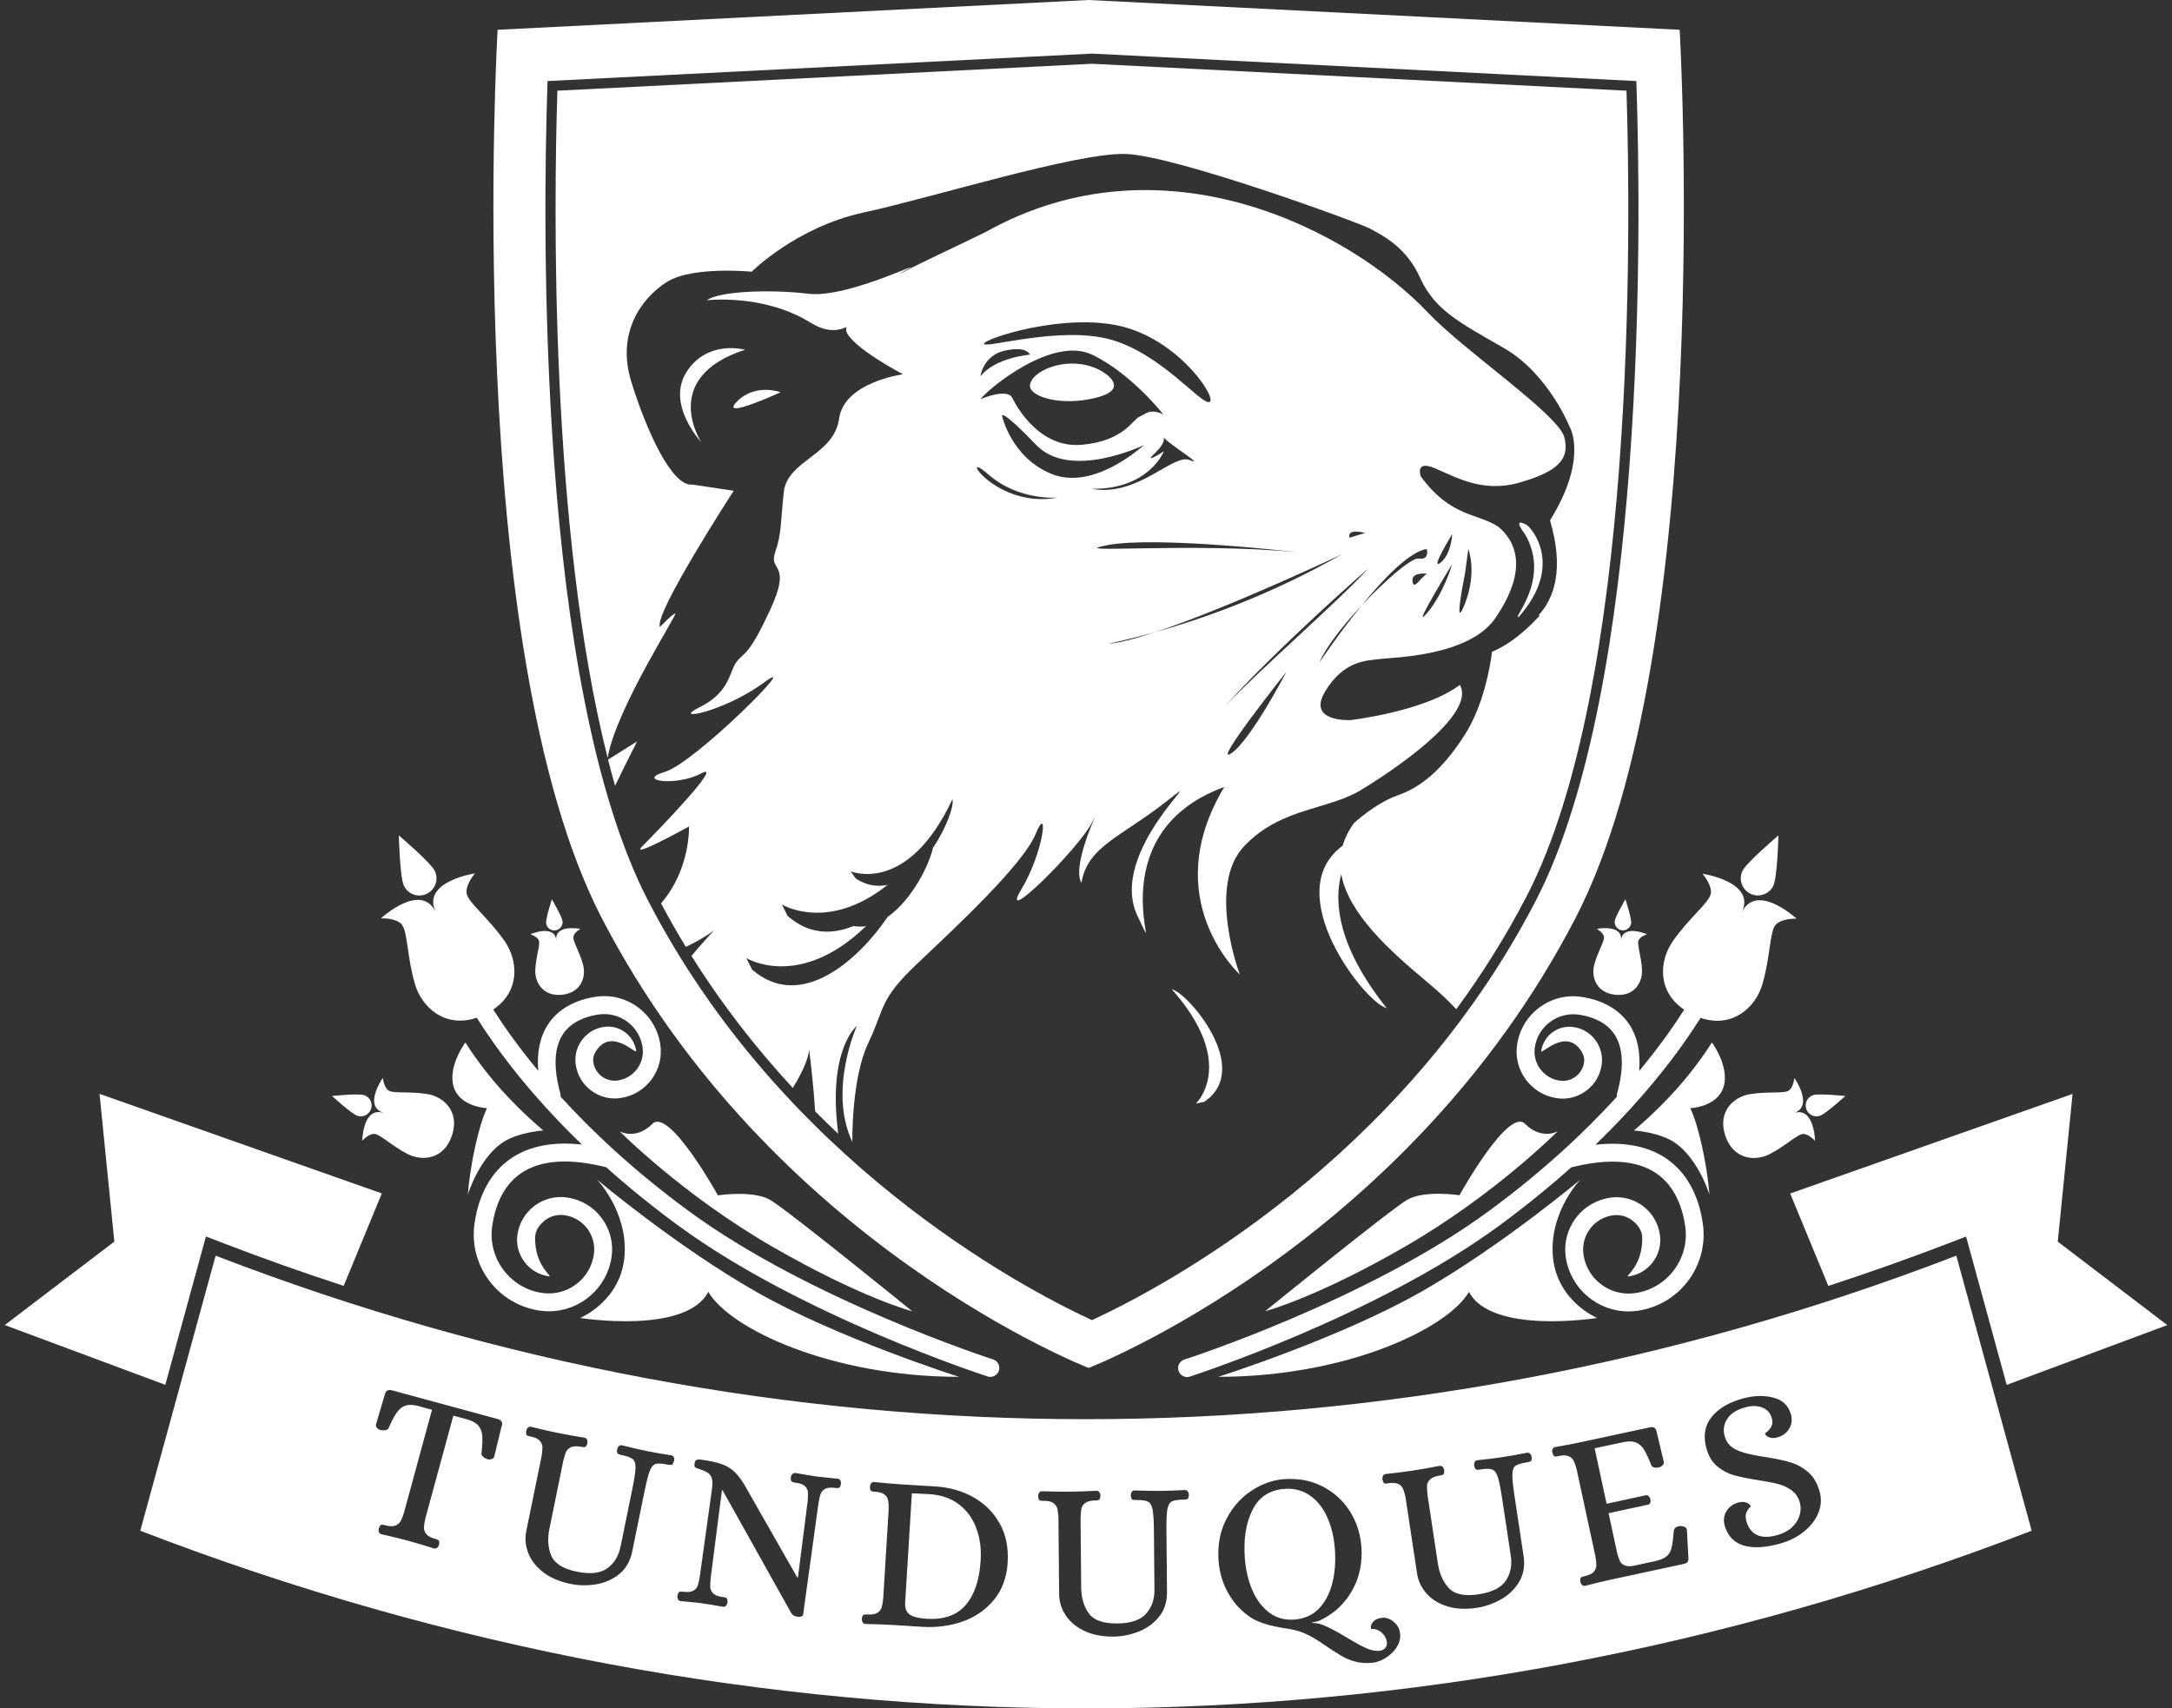 <svg width="253" height="199" viewBox="0 0 253 199" fill="none" xmlns="http://www.w3.org/2000/svg">
<rect x="0" y="0" width="253" height="199" fill="#333333" stroke="none"/>
<g clip-path="url(#clip0_2420_11207)">
<path d="M76.994 105.213C77.922 106.96 78.885 108.654 79.885 110.294C81.318 109.64 82.668 108.779 83.203 108.351C82.763 108.803 81.746 109.92 80.545 111.352C84.166 117.128 88.193 122.238 92.35 126.73C93.765 124.425 94.181 123.046 94.253 122.274C94.425 123.634 94.746 126.421 94.954 129.458C95.841 130.355 96.733 131.223 97.625 132.061C97.613 131.918 97.607 131.781 97.589 131.633C96.453 122.161 99.807 119.505 99.807 119.505C99.807 119.505 96.435 126.998 99.278 133.011C99.278 133.011 99.165 125.631 101.139 121.495C103.114 117.359 102.37 116.498 106.759 112.332C111.148 108.167 119.141 100.786 120.646 97.12C122.15 93.454 121.657 99.111 118.939 103.651C116.221 108.196 125.635 98.867 127.164 95.866C128.692 92.865 124.672 100.656 125.968 102.848C126.676 98.558 130.542 97.566 136.013 93.24C141.484 88.914 128.876 99.111 132.504 106.705C136.132 114.299 127.158 97.304 142.608 91.671C134.752 104.756 144.416 113.515 144.416 113.515C144.416 113.515 140.515 103.199 144.933 98.558C149.346 93.911 154.954 94.422 158.891 91.802C158.891 91.802 172.314 83.768 170.048 79.775C165.986 82.876 157.321 83.881 157.321 83.881C157.321 83.881 152.153 84.16 154.371 80.517C156.59 76.875 159.248 76.97 160.634 76.774C162.013 76.578 171.083 76.53 174.187 71.996C177.291 67.468 177.392 63.772 174.532 61.36C172.076 59.737 169.001 60.278 165.504 55.501C165.504 55.501 164.773 53.581 167.062 54.514C169.352 55.447 172.563 57.462 176.905 56.237C181.246 55.013 182.941 53.587 182.21 50.913C181.478 48.239 170.553 40.871 166.355 36.438C157.303 26.865 135.519 15.438 114.8 27.031C110.922 28.939 107.479 30.478 104.773 31.934C104.951 31.803 105.136 31.684 105.326 31.577C108.972 29.581 98.891 34.792 94.169 34.221C89.447 33.645 83.56 33.978 82.353 34.976C82.353 34.976 88.912 34.186 94.395 37.573C96.084 38.619 97.422 38.636 98.576 38.108C98.564 38.244 98.558 38.387 98.564 38.529C99.094 40.413 105.183 43.598 105.183 43.598C105.183 43.598 98.32 44.513 97.738 48.774C97.155 53.035 91.695 53.623 91.297 57.319C90.898 61.015 91.065 62.096 90.286 64.361C89.507 66.624 92.278 65.46 89.763 70.921C87.241 76.382 86.777 75.9 85.855 77.017C84.934 78.135 85.106 80.595 81.532 82.36C77.958 84.124 84.291 82.978 89.025 79.484C93.759 75.99 80.985 88.855 77.464 89.906C73.944 90.958 78.784 91.635 81.669 90.096C84.553 88.557 76.507 96.9 74.83 98.558C73.153 100.216 80.253 96.276 80.253 96.276C80.253 96.276 80.461 101.214 77.012 105.213H76.994ZM122.483 55.203C117.749 53.284 116.715 48.406 116.715 48.406C116.715 48.406 116.715 47.669 120.705 51.834C124.696 56 133.271 51.834 133.271 51.834C132.534 52.452 127.211 57.123 122.477 55.203H122.483ZM127.187 56.939C133.842 57.016 135.573 52.571 135.573 52.571C135.573 52.571 133.027 54.205 134.508 52.803C135.787 51.591 135.591 51.05 135.519 50.925C136.019 51.65 140.545 54.413 138.6 53.599C136.625 52.767 132.587 57.919 127.187 56.945V56.939ZM143.381 87.779C141.115 89.241 149.84 78.265 149.84 78.265C149.84 78.265 145.647 86.317 143.381 87.779ZM164.529 67.658C164.428 66.613 166.188 66.826 166.188 66.826L165.73 67.237C165.272 67.647 164.63 68.704 164.529 67.664V67.658ZM170.643 66.826L171.035 63.95C171.035 63.95 172.088 66.601 170.643 70.309C169.191 74.017 170.643 66.826 170.643 66.826ZM169.162 62.203C169.162 62.203 169.061 64.569 167.782 65.555C166.503 66.541 169.162 62.203 169.162 62.203ZM169.162 65.698C169.162 65.698 168.139 69.203 166.188 71.467C164.238 73.731 169.162 65.698 169.162 65.698ZM166.188 63.95C166.188 63.95 166.599 65.27 165.219 65.068C164.44 64.955 161.413 67.528 158.612 70.523C155.9 73.844 153.682 77.178 153.682 77.178C154.413 75.413 156.441 72.846 158.612 70.523C161.169 67.391 164.166 64.271 166.182 63.95H166.188ZM142.697 82.253C149.055 75.211 159.409 66.191 159.409 66.191C155.763 70.178 147.187 77.57 142.697 82.253ZM159.01 62.085L157.196 62.631C156.863 61.478 159.01 62.085 159.01 62.085ZM134.574 73.63C132.332 74.373 130.381 74.89 129.043 75.009C130.292 74.73 132.183 74.296 134.574 73.63C143.233 70.772 156.352 64.545 156.352 64.545C147.764 69.435 139.932 72.127 134.574 73.63ZM129.043 63.493C134.758 62.417 151.053 64.319 151.053 64.319C138.695 63.148 123.328 64.569 129.043 63.493ZM130.97 38.102C137.672 39.932 141.924 46.653 140.848 46.837C139.771 47.021 135.24 41.209 129.4 39.563C123.56 37.917 114.722 40.633 114.621 40.051C114.52 39.468 124.267 36.272 130.97 38.102ZM117.089 40.835C119.676 40.282 119.968 41.316 119.968 41.316C119.968 41.316 115.977 41.614 114.205 43.83C114.205 43.83 114.496 41.388 117.083 40.835H117.089ZM127.223 41.316C131.808 43.533 135.501 48.263 135.501 48.263C133.878 47.526 133.432 48.263 132.694 48.56C131.957 48.857 130.922 51.365 126.04 51.81C121.163 52.256 118.499 47.526 117.91 46.344C117.321 45.161 114.211 46.492 114.211 46.492C115.246 45.161 122.638 39.106 127.223 41.322V41.316ZM115.085 55.233C118.725 58.412 123.215 57.955 123.215 57.955C115.953 59.363 111.446 52.054 115.085 55.233ZM100.854 107.887C100.384 107.959 99.902 107.953 99.409 107.87C96.899 108.904 94.217 108.856 91.743 106.693L91.071 105.356C91.071 105.356 96.4 108.648 103.399 103.068C102.228 103.33 100.979 103.169 99.694 102.349L99.088 101.494C99.088 101.494 105.695 104.316 110.94 93.103C111.154 93.852 110.256 96.419 108.668 98.778C108.246 100.757 106.212 104.827 103.393 106.812C100.075 111.72 93.301 117.918 87.604 112.938L86.932 111.601C86.932 111.601 93.087 115.398 100.86 107.899L100.854 107.887Z" fill="white"/>
<path d="M71.647 91.534C73.145 88.421 74.216 86.359 74.216 86.359L70.826 88.486C71.088 89.52 71.361 90.536 71.647 91.534Z" fill="white"/>
<path d="M79.985 43.307C77.547 47.098 81.686 51.513 81.686 51.513C81.686 51.513 76.732 43.99 86.788 40.74C86.788 40.74 82.429 39.516 79.985 43.301V43.307Z" fill="white"/>
<path d="M127.663 46.332C131.802 45.292 128.549 43.384 128.549 43.384C128.549 43.384 127.217 42.35 124.868 42.35C122.518 42.35 120.122 43.533 119.973 44.858C119.824 46.183 123.523 47.372 127.663 46.332Z" fill="white"/>
<path d="M136.5 115.244C144.195 123.92 139.307 128.549 139.307 128.549L140.27 128.347C146.063 124.437 138.171 115.47 136.5 115.25V115.244Z" fill="white"/>
<path d="M90.928 45.69C90.928 45.69 87.972 44.585 85.825 46.795C83.678 49.012 90.928 45.69 90.928 45.69Z" fill="white"/>
<path d="M78.659 71.456C78.266 71.557 76.88 73.03 76.88 73.03C76.084 71.61 85.462 57.17 85.462 57.17L80.633 56.445C78.266 56.701 75.31 50.2 73.538 44.484C71.766 38.761 74.722 34.715 77.683 32.843C80.645 30.971 87.561 31.648 87.561 31.648C87.561 31.648 92.759 26.443 100.615 24.75C108.471 23.056 125.337 17.773 131.1 17.934C136.862 18.094 158.426 25.98 159.598 26.639C160.77 27.305 163.737 28.612 165.414 32.35C167.097 36.093 169.988 37.567 175.179 40.544C180.371 43.521 182.857 49.76 182.857 49.76C182.857 49.76 185.022 53.427 180.549 60.617C182.25 66.375 180.99 69.715 179.247 71.634C179.348 71.646 179.348 71.711 179.211 71.86C177.1 74.135 175.251 75.318 173.8 75.924C173.562 77.719 172.795 82.181 170.636 85.568C167.876 89.9 165.313 91.772 162.78 92.657C160.246 93.543 157.725 95.866 157.725 95.866C157.082 96.752 156.654 97.631 156.398 98.511C148.881 104.031 159.158 116.979 161.513 117.419C155.756 110.187 155.388 105.017 156.232 101.815C157.035 106.378 161.828 110.728 166.348 114.483C167.573 115.5 168.655 116.516 169.631 117.556C172.58 113.55 175.352 109.177 177.826 104.399C190.535 79.876 189.982 27.085 189.458 10.565L127.193 7.428L64.927 10.565C64.499 24.024 64.047 61.568 70.779 88.284C71.718 82.627 79.045 71.361 78.659 71.456Z" fill="white"/>
<path d="M126.806 159.347C126.806 159.347 163.767 145.056 183.512 106.955C199.878 75.383 195.65 3.47 195.65 3.47L126.806 0L57.963 3.47C57.963 3.47 53.735 75.383 70.101 106.955C89.846 145.056 126.806 159.347 126.806 159.347ZM63.762 9.983L63.78 9.442L64.321 9.413L127.193 6.245H127.223L190.606 9.442L190.624 9.983C191.154 25.926 191.861 79.888 178.879 104.946C163.179 135.24 135.537 149.893 127.443 153.661L127.193 153.779L126.943 153.661C118.843 149.893 91.207 135.24 75.507 104.946C62.513 79.876 63.233 25.926 63.762 9.983Z" fill="white"/>
<path d="M176.899 71.866C182.251 65.858 178.368 61.401 177.755 61.098C177.143 60.795 176.363 60.528 177.678 62.299C180.687 67.569 176.001 72.234 176.899 71.866Z" fill="white"/>
<path d="M67.573 153.524C67.573 153.524 79.913 155.491 82.506 150.482C85.016 154.802 96.862 160.381 111.706 160.381C111.706 160.381 97.618 155.913 88.091 150.482C78.748 145.157 69.536 137.403 69.536 137.403C69.536 137.403 73.062 141.045 72.759 146.108C72.438 151.533 67.579 153.524 67.579 153.524H67.573Z" fill="white"/>
<path d="M64.671 108.375C65.201 108.315 65.587 107.846 65.528 107.317C65.468 106.788 64.285 104.756 64.285 104.756C64.285 104.756 63.553 106.996 63.613 107.525C63.666 108.054 64.142 108.434 64.671 108.381V108.375Z" fill="white"/>
<path d="M46.794 107.715C47.502 108.511 47.389 111.423 48.341 114.65C49.114 117.282 51.766 119.814 55.537 118.554C57.779 122.125 61.644 127.396 67.782 133.326C64.451 132.958 61.71 133.481 59.599 134.889C57.249 136.458 55.751 139.108 55.269 142.561C54.585 147.457 58.011 151.991 62.911 152.674C63.256 152.722 63.601 152.746 63.934 152.746C67.556 152.746 70.725 150.072 71.243 146.387C71.469 144.771 71.052 143.161 70.065 141.859C69.084 140.558 67.651 139.714 66.027 139.488C64.677 139.304 63.333 139.649 62.251 140.469C61.163 141.289 60.461 142.483 60.27 143.832C60.11 144.967 60.407 146.09 61.097 147.005C61.787 147.92 62.792 148.509 63.928 148.669C64.505 148.746 62.257 147.552 62.334 144.123C62.352 143.315 62.863 142.62 63.506 142.133C64.148 141.645 64.951 141.443 65.742 141.55C66.806 141.699 67.752 142.252 68.406 143.113C69.054 143.975 69.328 145.032 69.179 146.102C68.775 148.996 66.093 151.016 63.196 150.618C59.438 150.095 56.803 146.607 57.327 142.852C57.606 140.867 58.421 138.175 60.752 136.624C63.024 135.109 66.348 134.895 70.618 135.971C73.08 138.175 75.852 140.445 78.968 142.733C93.401 153.334 114.829 160.274 115.043 160.34C115.15 160.375 115.257 160.387 115.358 160.387C115.798 160.387 116.208 160.108 116.351 159.662C116.53 159.116 116.226 158.527 115.679 158.355C115.465 158.29 94.353 151.45 80.199 141.051C73.895 136.422 69.019 131.835 65.296 127.746C65.308 127.622 65.302 127.485 65.266 127.354C64.445 124.371 64.54 122.066 65.552 120.503C66.556 118.952 68.353 118.382 69.685 118.179C70.874 118.001 72.075 118.286 73.051 119.005C74.026 119.719 74.662 120.77 74.847 121.965C74.984 122.868 74.763 123.765 74.222 124.502C73.681 125.239 72.89 125.714 71.986 125.857C71.314 125.958 70.654 125.797 70.113 125.399C69.572 125.001 69.215 124.413 69.114 123.747C69.042 123.272 69.179 122.808 69.447 122.404C71.255 119.623 74.187 122.981 74.103 122.404C73.972 121.531 73.503 120.758 72.789 120.23C72.075 119.707 71.201 119.487 70.321 119.623C69.292 119.778 68.388 120.331 67.776 121.162C67.163 122 66.907 123.028 67.068 124.05C67.252 125.263 67.901 126.332 68.894 127.063C69.887 127.794 71.112 128.091 72.313 127.901C75.311 127.443 77.368 124.639 76.91 121.644C76.643 119.903 75.715 118.364 74.288 117.318C72.866 116.272 71.118 115.85 69.375 116.112C66.866 116.498 64.939 117.621 63.815 119.362C62.887 120.788 62.524 122.595 62.697 124.74C60.395 121.965 58.683 119.528 57.452 117.597C60.651 115.446 60.33 111.863 58.79 109.64C56.869 106.877 54.532 105.136 54.359 104.084C54.187 103.039 55.328 101.737 55.328 101.737C55.328 101.737 49.042 102.664 50.755 106.247C49.042 102.664 44.374 106.972 44.374 106.972C44.374 106.972 46.105 106.901 46.812 107.691L46.794 107.715Z" fill="white"/>
<path d="M65.475 115.874C67.74 115.63 68.287 113.741 67.913 112.362C67.485 110.793 66.7 109.623 66.789 109.118C66.878 108.612 67.609 108.202 67.609 108.202C67.609 108.202 64.594 107.614 64.797 109.522C64.594 107.614 61.77 108.826 61.77 108.826C61.77 108.826 62.572 109.07 62.763 109.545C62.959 110.021 62.436 111.328 62.352 112.956C62.275 114.382 63.209 116.117 65.475 115.874Z" fill="white"/>
<path d="M58.373 133.207C60.199 131.876 63.285 131.686 63.285 131.686C63.285 131.686 60.829 129.648 58.403 126.956C55.84 124.104 54.21 121.436 54.21 121.436C54.21 121.436 52.141 124.193 52.836 126.576C53.532 128.959 56.726 129.089 56.726 129.089C55.786 130.997 54.775 135.596 54.49 139.162C54.49 139.162 55.703 135.151 58.373 133.207Z" fill="white"/>
<path d="M49.708 104.114C50.701 103.639 51.123 102.45 50.648 101.458C50.172 100.466 46.455 97.316 46.455 97.316C46.455 97.316 46.574 102.189 47.05 103.181C47.526 104.174 48.715 104.595 49.708 104.12V104.114Z" fill="white"/>
<path d="M44.665 129.642C42.269 128.852 42.191 132.887 42.191 132.887C42.191 132.887 42.917 132.061 43.595 132.084C44.273 132.108 45.557 133.439 47.461 134.42C49.132 135.287 51.713 135.103 52.652 132.257C53.586 129.41 51.617 127.735 49.756 127.437C47.645 127.105 45.813 127.408 45.254 127.027C44.695 126.647 44.6 125.554 44.6 125.554C44.6 125.554 42.263 128.846 44.665 129.63V129.642Z" fill="white"/>
<path d="M203.904 104.114C204.897 104.59 206.086 104.168 206.562 103.175C207.038 102.183 207.157 97.31 207.157 97.31C207.157 97.31 203.44 100.46 202.964 101.452C202.488 102.444 202.911 103.633 203.904 104.108V104.114Z" fill="white"/>
<path d="M83.619 139.233C83.619 139.233 77.939 128.965 75.989 130.914C74.038 132.863 72.177 131.781 72.177 131.781C72.177 131.781 79.533 139.203 89.958 145.217C100.384 151.23 106.265 152.751 106.265 152.751C106.265 152.751 91.683 140.903 89.697 139.762C87.71 138.621 83.625 139.239 83.625 139.239L83.619 139.233Z" fill="white"/>
<path d="M43.226 129.167C43.446 128.501 43.084 127.788 42.417 127.568C41.752 127.348 38.671 127.669 38.671 127.669C38.671 127.669 40.961 129.755 41.627 129.975C42.293 130.195 43.006 129.832 43.226 129.167Z" fill="white"/>
<path d="M209.013 125.566C209.013 125.566 208.918 126.659 208.359 127.039C207.8 127.42 205.974 127.111 203.857 127.449C201.995 127.746 200.027 129.422 200.96 132.269C201.894 135.115 204.481 135.299 206.152 134.432C208.049 133.451 209.34 132.12 210.018 132.096C210.696 132.072 211.421 132.898 211.421 132.898C211.421 132.898 211.35 128.864 208.947 129.654C211.344 128.864 209.013 125.578 209.013 125.578V125.566Z" fill="white"/>
<path d="M199.271 104.102C199.098 105.148 196.755 106.895 194.84 109.658C193.3 111.881 192.979 115.458 196.178 117.615C194.947 119.546 193.235 121.988 190.933 124.758C191.105 122.612 190.743 120.806 189.815 119.38C188.685 117.639 186.764 116.516 184.255 116.129C182.512 115.862 180.764 116.29 179.342 117.336C177.921 118.382 176.987 119.915 176.72 121.662C176.262 124.657 178.325 127.461 181.317 127.919C182.524 128.109 183.749 127.812 184.736 127.081C185.729 126.356 186.378 125.286 186.562 124.068C186.717 123.04 186.467 122.018 185.854 121.18C185.242 120.342 184.332 119.796 183.309 119.641C182.429 119.505 181.555 119.724 180.841 120.247C180.127 120.77 179.657 121.543 179.527 122.422C179.437 122.993 182.375 119.635 184.183 122.422C184.445 122.826 184.588 123.29 184.516 123.765C184.415 124.431 184.058 125.019 183.517 125.417C182.976 125.815 182.316 125.982 181.644 125.875C180.746 125.738 179.949 125.257 179.408 124.52C178.866 123.783 178.646 122.886 178.783 121.983C178.968 120.788 179.604 119.736 180.579 119.023C181.555 118.31 182.75 118.019 183.945 118.197C185.277 118.399 187.073 118.97 188.078 120.521C189.089 122.084 189.185 124.383 188.364 127.372C188.328 127.503 188.322 127.634 188.334 127.764C184.611 131.853 179.729 136.434 173.431 141.069C159.277 151.468 138.165 158.307 137.951 158.373C137.404 158.551 137.1 159.133 137.279 159.68C137.421 160.12 137.832 160.405 138.272 160.405C138.379 160.405 138.486 160.387 138.587 160.358C138.801 160.286 160.234 153.352 174.662 142.751C177.772 140.463 180.544 138.193 183.012 135.988C187.282 134.913 190.606 135.127 192.878 136.642C195.203 138.193 196.024 140.885 196.303 142.87C196.827 146.625 194.198 150.113 190.433 150.636C187.531 151.034 184.849 149.014 184.445 146.12C184.296 145.05 184.57 143.993 185.218 143.131C185.866 142.269 186.812 141.717 187.882 141.568C188.673 141.461 189.476 141.663 190.118 142.151C190.761 142.638 191.272 143.333 191.29 144.141C191.373 147.57 189.119 148.764 189.696 148.687C190.832 148.527 191.837 147.938 192.527 147.023C193.217 146.108 193.508 144.979 193.353 143.85C193.163 142.501 192.461 141.307 191.373 140.487C190.285 139.667 188.941 139.322 187.597 139.506C185.979 139.732 184.546 140.576 183.559 141.877C182.577 143.179 182.155 144.789 182.381 146.405C182.899 150.089 186.068 152.763 189.69 152.763C190.029 152.763 190.368 152.74 190.713 152.692C195.613 152.009 199.039 147.469 198.355 142.578C197.873 139.126 196.375 136.476 194.026 134.907C191.914 133.499 189.173 132.982 185.842 133.344C191.98 127.414 195.845 122.143 198.087 118.572C201.858 119.831 204.51 117.3 205.283 114.668C206.235 111.441 206.122 108.529 206.83 107.733C207.537 106.937 209.268 107.014 209.268 107.014C209.268 107.014 204.599 102.706 202.887 106.289C204.599 102.706 198.313 101.779 198.313 101.779C198.313 101.779 199.455 103.08 199.283 104.126L199.271 104.102Z" fill="white"/>
<path d="M165.528 150.482C155.995 155.913 141.912 160.381 141.912 160.381C156.756 160.381 168.602 154.802 171.112 150.482C173.705 155.491 186.045 153.524 186.045 153.524C186.045 153.524 181.192 151.533 180.865 146.108C180.562 141.039 184.089 137.403 184.089 137.403C184.089 137.403 174.877 145.157 165.534 150.482H165.528Z" fill="white"/>
<path d="M200.776 126.576C201.472 124.193 199.402 121.436 199.402 121.436C199.402 121.436 197.773 124.104 195.21 126.956C192.783 129.648 190.327 131.686 190.327 131.686C190.327 131.686 193.414 131.876 195.239 133.207C197.904 135.156 199.123 139.162 199.123 139.162C198.837 135.59 197.826 130.991 196.887 129.089C196.887 129.089 200.08 128.959 200.776 126.576Z" fill="white"/>
<path d="M211.992 129.975C212.658 129.755 214.948 127.669 214.948 127.669C214.948 127.669 211.867 127.348 211.201 127.568C210.535 127.788 210.172 128.501 210.392 129.167C210.612 129.832 211.326 130.195 211.992 129.975Z" fill="white"/>
<path d="M181.448 131.775C181.448 131.775 179.586 132.857 177.636 130.908C175.685 128.959 170.006 139.227 170.006 139.227C170.006 139.227 165.92 138.603 163.934 139.75C161.947 140.897 147.365 152.74 147.365 152.74C147.365 152.74 153.247 151.224 163.672 145.205C174.097 139.191 181.454 131.769 181.454 131.769L181.448 131.775Z" fill="white"/>
<path d="M190.005 107.519C190.058 106.99 189.333 104.75 189.333 104.75C189.333 104.75 188.144 106.782 188.09 107.311C188.036 107.84 188.417 108.315 188.946 108.369C189.476 108.422 189.951 108.042 190.005 107.513V107.519Z" fill="white"/>
<path d="M188.144 115.874C190.41 116.117 191.344 114.382 191.266 112.956C191.177 111.334 190.66 110.021 190.856 109.545C191.052 109.07 191.849 108.826 191.849 108.826C191.849 108.826 189.024 107.614 188.822 109.522C189.024 107.614 186.009 108.202 186.009 108.202C186.009 108.202 186.741 108.612 186.83 109.118C186.919 109.623 186.134 110.793 185.706 112.362C185.331 113.741 185.878 115.63 188.144 115.874Z" fill="white"/>
<path d="M19.254 161.314L23.988 144.034L25.719 144.7C30.464 146.53 35.234 148.223 40.033 149.786L44.476 139.019L11.594 127.42L13.319 144.628L0.557 154.35L19.254 161.314Z" fill="white"/>
<path d="M155.215 184.335C155.506 183.11 155.601 181.785 155.482 180.347C155.375 179.016 155.078 177.81 154.596 176.728C154.108 175.647 153.436 174.803 152.58 174.203C151.724 173.603 150.725 173.347 149.583 173.436C147.852 173.573 146.615 174.405 145.866 175.938C145.117 177.465 144.831 179.349 145.009 181.577C145.117 182.926 145.408 184.156 145.89 185.262C146.371 186.373 147.026 187.234 147.858 187.858C148.691 188.482 149.666 188.744 150.79 188.655C151.968 188.559 152.925 188.126 153.662 187.341C154.4 186.563 154.917 185.559 155.209 184.335H155.215Z" fill="white"/>
<path d="M25.118 146.268C22.192 156.953 19.266 167.631 16.34 178.309C87.936 205.905 165.058 205.905 236.654 178.309C233.728 167.631 230.802 156.953 227.876 146.268C161.983 171.666 91.005 171.666 25.112 146.268H25.118ZM58.439 166.086L57.577 169.651C57.535 169.8 57.434 169.907 57.279 169.96C57.119 170.014 56.964 170.026 56.816 169.984C56.613 169.931 56.435 169.835 56.286 169.705C56.132 169.574 56.066 169.437 56.084 169.301C56.179 168.427 56.209 167.756 56.179 167.274C56.144 166.799 56.001 166.407 55.745 166.092C55.489 165.777 55.079 165.539 54.514 165.367L52.807 164.903L49.548 176.871C49.453 177.293 49.394 177.644 49.388 177.917C49.376 178.19 49.465 178.452 49.649 178.689C49.834 178.927 50.173 179.111 50.654 179.248L50.803 179.29C50.952 179.331 51.059 179.391 51.118 179.468C51.178 179.545 51.184 179.706 51.136 179.943C51.094 180.092 51.023 180.211 50.916 180.3C50.809 180.389 50.684 180.413 50.535 180.371C49.477 180.032 48.496 179.735 47.592 179.492C46.587 179.218 45.534 178.963 44.434 178.713C44.285 178.672 44.184 178.588 44.136 178.458C44.089 178.327 44.089 178.19 44.13 178.036C44.214 177.792 44.309 177.655 44.404 177.626C44.499 177.596 44.666 177.614 44.904 177.679C45.391 177.81 45.772 177.822 46.057 177.709C46.337 177.596 46.545 177.418 46.676 177.174C46.807 176.931 46.937 176.604 47.062 176.188L50.321 164.22L48.591 163.751C48.02 163.614 47.544 163.614 47.175 163.751C46.807 163.893 46.48 164.167 46.2 164.565C45.92 164.963 45.611 165.557 45.272 166.347C45.219 166.478 45.088 166.555 44.88 166.591C44.672 166.627 44.469 166.615 44.267 166.561C44.118 166.52 43.988 166.436 43.892 166.312C43.791 166.187 43.762 166.05 43.803 165.896L44.844 162.378C44.951 161.974 45.237 161.837 45.688 161.962L57.969 165.296C58.403 165.414 58.57 165.676 58.457 166.074L58.439 166.086ZM78.498 170.198C78.433 170.43 78.356 170.572 78.266 170.614C78.177 170.655 78.046 170.661 77.88 170.626C77.202 170.489 76.714 170.448 76.429 170.513C76.143 170.578 75.906 170.828 75.721 171.256C75.537 171.689 75.329 172.474 75.097 173.609L73.646 180.716C73.414 181.857 72.902 182.736 72.123 183.366C71.338 183.996 70.44 184.388 69.423 184.554C68.406 184.721 67.425 184.703 66.474 184.507C65.165 184.239 64.095 183.782 63.262 183.134C62.429 182.487 61.853 181.744 61.526 180.894C61.204 180.05 61.127 179.195 61.306 178.327L63.084 169.639C63.155 169.212 63.185 168.861 63.179 168.582C63.179 168.308 63.072 168.053 62.87 167.827C62.667 167.601 62.322 167.435 61.829 167.334L61.674 167.304C61.502 167.268 61.389 167.215 61.335 167.144C61.282 167.072 61.27 166.912 61.3 166.674C61.329 166.52 61.395 166.395 61.496 166.3C61.597 166.205 61.722 166.175 61.876 166.205C62.953 166.478 63.952 166.71 64.868 166.894C65.903 167.108 66.973 167.298 68.073 167.47C68.228 167.5 68.329 167.583 68.382 167.708C68.436 167.833 68.448 167.976 68.418 168.124C68.353 168.356 68.275 168.498 68.186 168.54C68.097 168.582 67.966 168.588 67.8 168.552C67.253 168.439 66.836 168.445 66.551 168.564C66.259 168.683 66.057 168.861 65.95 169.105C65.837 169.348 65.73 169.699 65.617 170.15L63.994 178.101C63.756 179.272 63.827 180.312 64.22 181.227C64.606 182.136 65.599 182.754 67.199 183.081C68.763 183.402 69.947 183.265 70.749 182.677C71.552 182.088 72.064 181.251 72.284 180.163L73.652 173.46C73.889 172.307 74.014 171.481 74.026 170.988C74.038 170.495 73.931 170.156 73.705 169.966C73.479 169.776 73.051 169.622 72.421 169.491L72.266 169.461C72.111 169.431 72.004 169.378 71.939 169.301C71.873 169.223 71.856 169.069 71.891 168.825C71.921 168.671 71.986 168.552 72.088 168.457C72.189 168.362 72.314 168.332 72.468 168.362C73.562 168.641 74.508 168.861 75.311 169.021C76.126 169.188 77.083 169.36 78.183 169.526C78.338 169.556 78.439 169.639 78.493 169.764C78.546 169.889 78.558 170.032 78.528 170.18L78.498 170.198ZM97.725 173.306C97.63 173.347 97.464 173.347 97.226 173.318C96.726 173.252 96.352 173.294 96.096 173.442C95.84 173.591 95.668 173.787 95.584 174.031C95.501 174.274 95.418 174.625 95.341 175.088L93.55 188.072C93.503 188.292 93.271 188.375 92.861 188.322C92.534 188.28 92.302 188.132 92.159 187.888L84.172 173.603L84.095 173.591L82.78 183.829C82.733 184.293 82.721 184.655 82.739 184.911C82.757 185.166 82.87 185.398 83.078 185.612C83.286 185.826 83.637 185.963 84.136 186.028L84.291 186.046C84.463 186.07 84.582 186.117 84.654 186.189C84.725 186.26 84.749 186.414 84.737 186.658C84.719 186.812 84.66 186.943 84.57 187.044C84.475 187.145 84.356 187.187 84.202 187.163C83.107 186.967 82.275 186.83 81.71 186.753C81.365 186.706 80.764 186.646 79.896 186.563L79.301 186.509C79.147 186.492 79.04 186.414 78.974 186.295C78.915 186.177 78.891 186.034 78.909 185.88C78.962 185.624 79.034 185.475 79.129 185.434C79.224 185.392 79.391 185.392 79.628 185.422C80.128 185.487 80.503 185.446 80.758 185.297C81.014 185.149 81.186 184.953 81.27 184.709C81.353 184.465 81.436 184.115 81.514 183.651L82.935 173.425C83.006 172.908 83 172.509 82.923 172.23C82.846 171.951 82.697 171.731 82.471 171.577C82.245 171.422 81.918 171.273 81.478 171.131C81.192 171.042 81.02 170.964 80.955 170.905C80.895 170.846 80.877 170.691 80.913 170.453C80.943 170.245 81.014 170.115 81.133 170.061C81.252 170.008 81.436 169.996 81.674 170.032C82.739 170.174 83.571 170.358 84.172 170.59C84.773 170.816 85.284 171.155 85.706 171.594C86.129 172.034 86.575 172.682 87.038 173.532L92.867 183.752L92.944 183.764L94.074 174.916C94.121 174.453 94.133 174.09 94.115 173.835C94.097 173.579 93.985 173.347 93.776 173.133C93.568 172.919 93.217 172.783 92.718 172.717L92.563 172.7C92.391 172.676 92.272 172.628 92.2 172.557C92.129 172.486 92.105 172.331 92.117 172.088C92.135 171.933 92.2 171.808 92.302 171.707C92.403 171.606 92.522 171.565 92.658 171.582C93.753 171.779 94.573 171.915 95.126 171.992C95.454 172.034 96.084 172.105 97.018 172.195L97.565 172.242C97.719 172.26 97.826 172.331 97.892 172.456C97.951 172.575 97.975 172.717 97.951 172.872C97.898 173.127 97.826 173.276 97.737 173.318L97.725 173.306ZM117.38 181.975C117.273 183.74 116.732 185.208 115.769 186.373C114.799 187.537 113.586 188.375 112.123 188.886C110.66 189.397 109.114 189.599 107.484 189.504L103.898 189.284C102.982 189.225 101.948 189.189 100.8 189.172C100.663 189.166 100.556 189.1 100.485 188.981C100.413 188.863 100.384 188.726 100.39 188.571C100.425 188.31 100.485 188.161 100.574 188.114C100.663 188.066 100.83 188.054 101.073 188.066C101.573 188.096 101.954 188.031 102.209 187.864C102.465 187.698 102.626 187.484 102.703 187.217C102.78 186.955 102.84 186.604 102.881 186.171L103.512 175.867C103.524 175.433 103.506 175.082 103.458 174.809C103.417 174.536 103.274 174.304 103.048 174.108C102.816 173.912 102.447 173.799 101.948 173.769L101.793 173.757C101.621 173.745 101.502 173.71 101.436 173.644C101.371 173.579 101.335 173.425 101.335 173.181C101.347 173.026 101.395 172.896 101.478 172.783C101.561 172.676 101.674 172.622 101.811 172.634C102.953 172.753 103.982 172.842 104.897 172.902L108.947 173.151C110.613 173.252 112.099 173.68 113.42 174.429C114.74 175.178 115.751 176.2 116.464 177.495C117.178 178.79 117.481 180.282 117.374 181.981L117.38 181.975ZM138.35 174.589C138.272 174.649 138.147 174.684 137.975 174.684C137.279 174.69 136.797 174.756 136.53 174.88C136.262 175.005 136.084 175.296 135.989 175.754C135.899 176.217 135.858 177.026 135.87 178.184L135.935 185.44C135.947 186.604 135.632 187.573 134.995 188.346C134.359 189.124 133.562 189.7 132.605 190.069C131.647 190.443 130.678 190.633 129.709 190.639C128.37 190.651 127.229 190.425 126.283 189.968C125.331 189.51 124.612 188.898 124.118 188.144C123.625 187.383 123.375 186.563 123.369 185.677L123.292 176.812C123.268 176.378 123.226 176.027 123.167 175.76C123.101 175.492 122.947 175.267 122.703 175.088C122.459 174.91 122.084 174.821 121.579 174.827H121.424C121.252 174.827 121.127 174.803 121.061 174.738C120.99 174.678 120.948 174.53 120.925 174.286C120.925 174.132 120.96 173.995 121.038 173.882C121.115 173.769 121.234 173.71 121.389 173.71C122.501 173.751 123.524 173.769 124.457 173.763C125.516 173.751 126.598 173.716 127.71 173.656C127.865 173.656 127.984 173.71 128.061 173.823C128.138 173.936 128.18 174.066 128.18 174.227C128.162 174.47 128.121 174.625 128.043 174.684C127.966 174.744 127.841 174.779 127.669 174.779C127.116 174.779 126.705 174.874 126.45 175.053C126.188 175.231 126.033 175.445 125.974 175.706C125.914 175.968 125.879 176.33 125.867 176.8L125.938 184.911C125.95 186.105 126.241 187.11 126.812 187.918C127.383 188.726 128.483 189.124 130.113 189.112C131.707 189.1 132.837 188.72 133.497 187.977C134.157 187.234 134.484 186.307 134.472 185.196L134.413 178.357C134.401 177.18 134.353 176.348 134.258 175.861C134.169 175.374 133.99 175.065 133.729 174.928C133.467 174.791 133.015 174.726 132.373 174.732H132.218C132.064 174.732 131.945 174.708 131.867 174.643C131.79 174.577 131.736 174.435 131.719 174.191C131.719 174.037 131.754 173.9 131.832 173.787C131.909 173.674 132.028 173.615 132.182 173.615C133.312 173.656 134.282 173.674 135.097 173.668C135.929 173.662 136.898 173.627 138.011 173.567C138.165 173.567 138.284 173.621 138.361 173.734C138.439 173.846 138.48 173.977 138.48 174.138C138.463 174.381 138.421 174.53 138.344 174.595L138.35 174.589ZM162.685 191.893C162.364 192.38 161.947 192.784 161.424 193.117C160.901 193.444 160.366 193.64 159.812 193.7C159.105 193.753 158.462 193.711 157.898 193.563C157.327 193.414 156.827 193.218 156.387 192.963C155.947 192.707 155.382 192.351 154.68 191.887C154.127 191.495 153.633 191.168 153.205 190.907C152.777 190.645 152.319 190.413 151.832 190.205C151.255 189.974 150.583 189.801 149.804 189.689C147.954 189.421 146.592 188.999 145.706 188.423C144.624 187.71 143.749 186.777 143.095 185.63C142.435 184.483 142.055 183.235 141.948 181.886C141.805 180.074 142.09 178.458 142.804 177.043C143.518 175.629 144.487 174.512 145.712 173.692C146.937 172.872 148.204 172.414 149.518 172.307C151.177 172.177 152.682 172.45 154.02 173.133C155.364 173.817 156.429 174.779 157.214 176.009C157.999 177.24 158.451 178.6 158.57 180.086C158.724 182.023 158.367 183.752 157.505 185.267C156.643 186.789 155.435 187.93 153.877 188.696C153.61 188.839 153.259 188.934 152.831 188.987V189.041C153.306 189.053 153.741 189.142 154.133 189.302C154.835 189.576 155.786 190.087 156.994 190.823C157.892 191.364 158.605 191.75 159.146 191.994C159.688 192.238 160.211 192.339 160.71 192.297C161.02 192.238 161.24 192.119 161.377 191.947C161.507 191.768 161.567 191.56 161.549 191.323C161.513 190.907 161.323 190.538 160.978 190.205C160.627 189.879 160.205 189.724 159.699 189.748C159.628 189.475 159.705 189.201 159.949 188.922C160.187 188.643 160.568 188.482 161.085 188.441C161.311 188.423 161.573 188.482 161.87 188.613C162.168 188.744 162.435 188.958 162.679 189.255C162.923 189.546 163.06 189.92 163.095 190.372C163.137 190.889 163 191.394 162.679 191.881L162.685 191.893ZM178.338 170.174C178.272 170.245 178.147 170.293 177.981 170.323C177.297 170.424 176.827 170.56 176.577 170.715C176.327 170.875 176.191 171.19 176.167 171.66C176.143 172.129 176.214 172.937 176.387 174.084L177.469 181.256C177.642 182.403 177.469 183.408 176.952 184.269C176.434 185.131 175.727 185.808 174.823 186.313C173.925 186.818 172.997 187.139 172.034 187.288C170.713 187.49 169.548 187.425 168.543 187.104C167.538 186.783 166.735 186.278 166.146 185.6C165.551 184.917 165.189 184.138 165.058 183.265L163.732 174.5C163.648 174.072 163.559 173.734 163.458 173.478C163.357 173.223 163.173 173.021 162.905 172.878C162.637 172.735 162.257 172.7 161.757 172.777L161.603 172.801C161.43 172.824 161.305 172.813 161.228 172.765C161.151 172.717 161.085 172.569 161.032 172.337C161.008 172.183 161.032 172.046 161.085 171.921C161.145 171.796 161.252 171.725 161.406 171.701C162.512 171.588 163.529 171.458 164.457 171.321C165.504 171.161 166.574 170.976 167.663 170.756C167.817 170.733 167.942 170.774 168.037 170.869C168.132 170.97 168.192 171.095 168.216 171.25C168.234 171.493 168.216 171.648 168.144 171.719C168.079 171.79 167.954 171.838 167.782 171.868C167.234 171.951 166.842 172.099 166.61 172.307C166.378 172.515 166.253 172.753 166.229 173.021C166.206 173.288 166.229 173.65 166.277 174.12L167.49 182.142C167.669 183.324 168.097 184.275 168.775 185C169.453 185.725 170.6 185.963 172.212 185.719C173.788 185.481 174.853 184.947 175.406 184.121C175.953 183.295 176.149 182.332 175.983 181.233L174.96 174.47C174.781 173.306 174.615 172.486 174.46 172.022C174.299 171.553 174.085 171.273 173.806 171.172C173.526 171.071 173.068 171.071 172.438 171.172L172.283 171.196C172.129 171.22 172.01 171.208 171.921 171.161C171.837 171.113 171.766 170.97 171.713 170.733C171.689 170.578 171.713 170.442 171.766 170.317C171.826 170.192 171.933 170.121 172.087 170.097C173.211 169.978 174.175 169.859 174.983 169.74C175.804 169.616 176.762 169.443 177.856 169.229C178.01 169.206 178.135 169.247 178.23 169.342C178.326 169.443 178.385 169.568 178.409 169.723C178.427 169.966 178.409 170.121 178.338 170.192V170.174ZM196.565 181.975C196.476 182.065 196.315 182.136 196.078 182.189L187.68 183.996C186.765 184.192 185.754 184.436 184.641 184.727C184.505 184.756 184.386 184.727 184.291 184.632C184.189 184.537 184.124 184.418 184.088 184.263C184.053 184.008 184.071 183.841 184.142 183.776C184.213 183.705 184.368 183.645 184.606 183.598C185.099 183.491 185.444 183.324 185.641 183.099C185.837 182.873 185.944 182.617 185.944 182.344C185.944 182.071 185.908 181.72 185.837 181.292L183.66 171.202C183.553 170.78 183.44 170.448 183.321 170.198C183.202 169.948 183.012 169.758 182.732 169.633C182.459 169.509 182.072 169.497 181.579 169.604L181.424 169.639C181.252 169.675 181.127 169.675 181.049 169.627C180.966 169.586 180.895 169.443 180.823 169.212C180.788 169.057 180.8 168.92 180.853 168.796C180.907 168.671 181.002 168.594 181.133 168.564C182.263 168.374 183.28 168.184 184.178 167.987L192.164 166.27C192.605 166.175 192.872 166.33 192.955 166.74L193.8 170.281C193.836 170.436 193.782 170.572 193.651 170.697C193.52 170.822 193.378 170.905 193.223 170.935C193.021 170.976 192.831 170.976 192.664 170.935C192.497 170.893 192.384 170.792 192.337 170.644C192.022 169.841 191.736 169.241 191.486 168.843C191.231 168.445 190.927 168.178 190.565 168.029C190.208 167.886 189.738 167.869 189.155 167.976L185.748 168.706L187.139 175.166L191.742 174.173C191.867 174.167 191.974 174.209 192.063 174.304C192.153 174.399 192.218 174.524 192.248 174.678C192.277 174.815 192.266 174.94 192.224 175.059C192.176 175.178 192.093 175.243 191.974 175.273L187.371 176.265L188.406 181.066C188.519 181.417 188.62 181.69 188.715 181.892C188.81 182.094 189.007 182.249 189.298 182.368C189.589 182.481 190.006 182.475 190.541 182.338L192.884 181.833C193.473 181.69 193.901 181.494 194.169 181.251C194.436 181.007 194.621 180.68 194.716 180.27C194.811 179.86 194.9 179.2 194.971 178.303C195.025 177.97 195.287 177.792 195.756 177.762C195.935 177.762 196.095 177.798 196.244 177.869C196.393 177.947 196.476 178.06 196.494 178.214L196.672 181.524C196.672 181.756 196.625 181.916 196.536 182.005L196.565 181.975ZM211.796 176.259C211.457 177.079 210.892 177.804 210.101 178.434C209.31 179.064 208.382 179.527 207.312 179.818C205.557 180.3 204.13 180.365 203.03 180.009C201.935 179.652 201.222 178.88 200.895 177.697C200.728 177.097 200.8 176.544 201.097 176.039C201.4 175.534 201.876 175.189 202.53 175.011C202.917 174.922 203.238 174.94 203.488 175.059C203.737 175.178 203.88 175.314 203.922 175.463C203.922 175.481 203.856 175.564 203.72 175.706C203.583 175.855 203.47 176.045 203.392 176.283C203.315 176.52 203.321 176.812 203.416 177.168C203.63 177.953 204.035 178.493 204.629 178.79C205.224 179.088 206.021 179.093 207.026 178.82C207.71 178.63 208.275 178.333 208.721 177.923C209.167 177.513 209.464 177.049 209.619 176.532C209.774 176.015 209.786 175.51 209.649 175.029C209.482 174.429 209.167 173.953 208.709 173.615C208.245 173.276 207.722 173.026 207.145 172.872C206.568 172.717 205.783 172.569 204.808 172.42C203.678 172.242 202.756 172.058 202.037 171.862C201.317 171.666 200.657 171.321 200.05 170.828C199.45 170.335 199.021 169.639 198.772 168.736C198.373 167.28 198.569 166.056 199.372 165.064C200.169 164.071 201.382 163.352 203.006 162.907C204.279 162.556 205.456 162.521 206.55 162.8C207.645 163.073 208.329 163.733 208.614 164.767C208.781 165.367 208.709 165.925 208.412 166.425C208.108 166.93 207.633 167.274 206.979 167.453C206.592 167.542 206.271 167.524 206.021 167.405C205.771 167.286 205.629 167.15 205.587 167.001C205.587 166.983 205.676 166.894 205.878 166.734C206.075 166.573 206.235 166.365 206.354 166.116C206.473 165.866 206.485 165.569 206.39 165.218C206.217 164.6 205.849 164.178 205.278 163.959C204.707 163.739 204.053 163.727 203.315 163.929C202.292 164.208 201.585 164.66 201.192 165.278C200.8 165.896 200.693 166.561 200.889 167.262C201.049 167.845 201.341 168.29 201.769 168.599C202.197 168.903 202.81 169.152 203.618 169.348C204.267 169.491 204.968 169.627 205.724 169.74C206.925 169.931 207.9 170.139 208.638 170.37C209.375 170.602 210.047 170.982 210.654 171.517C211.26 172.052 211.695 172.807 211.962 173.775C212.194 174.613 212.135 175.439 211.796 176.259Z" fill="white"/>
<path d="M111.64 175.195C110.707 174.512 109.577 174.132 108.245 174.048L106.217 173.947L105.438 186.64C105.396 187.318 105.569 187.793 105.961 188.066C106.354 188.34 107.008 188.506 107.924 188.565C109.952 188.69 111.474 188.155 112.491 186.955C113.514 185.761 114.091 184.037 114.227 181.785C114.317 180.365 114.138 179.082 113.692 177.935C113.252 176.788 112.562 175.873 111.629 175.189L111.64 175.195Z" fill="white"/>
<path d="M208.524 139.025L212.967 149.792C217.766 148.229 222.536 146.536 227.281 144.706L229.012 144.04L233.746 161.32L252.449 154.356L239.693 144.634L241.418 127.426L208.536 139.025H208.524Z" fill="white"/>
</g>
<defs>
<clipPath id="clip0_2420_11207">
<rect width="251.887" height="199" fill="white" transform="translate(0.557)"/>
</clipPath>
</defs>
</svg>
